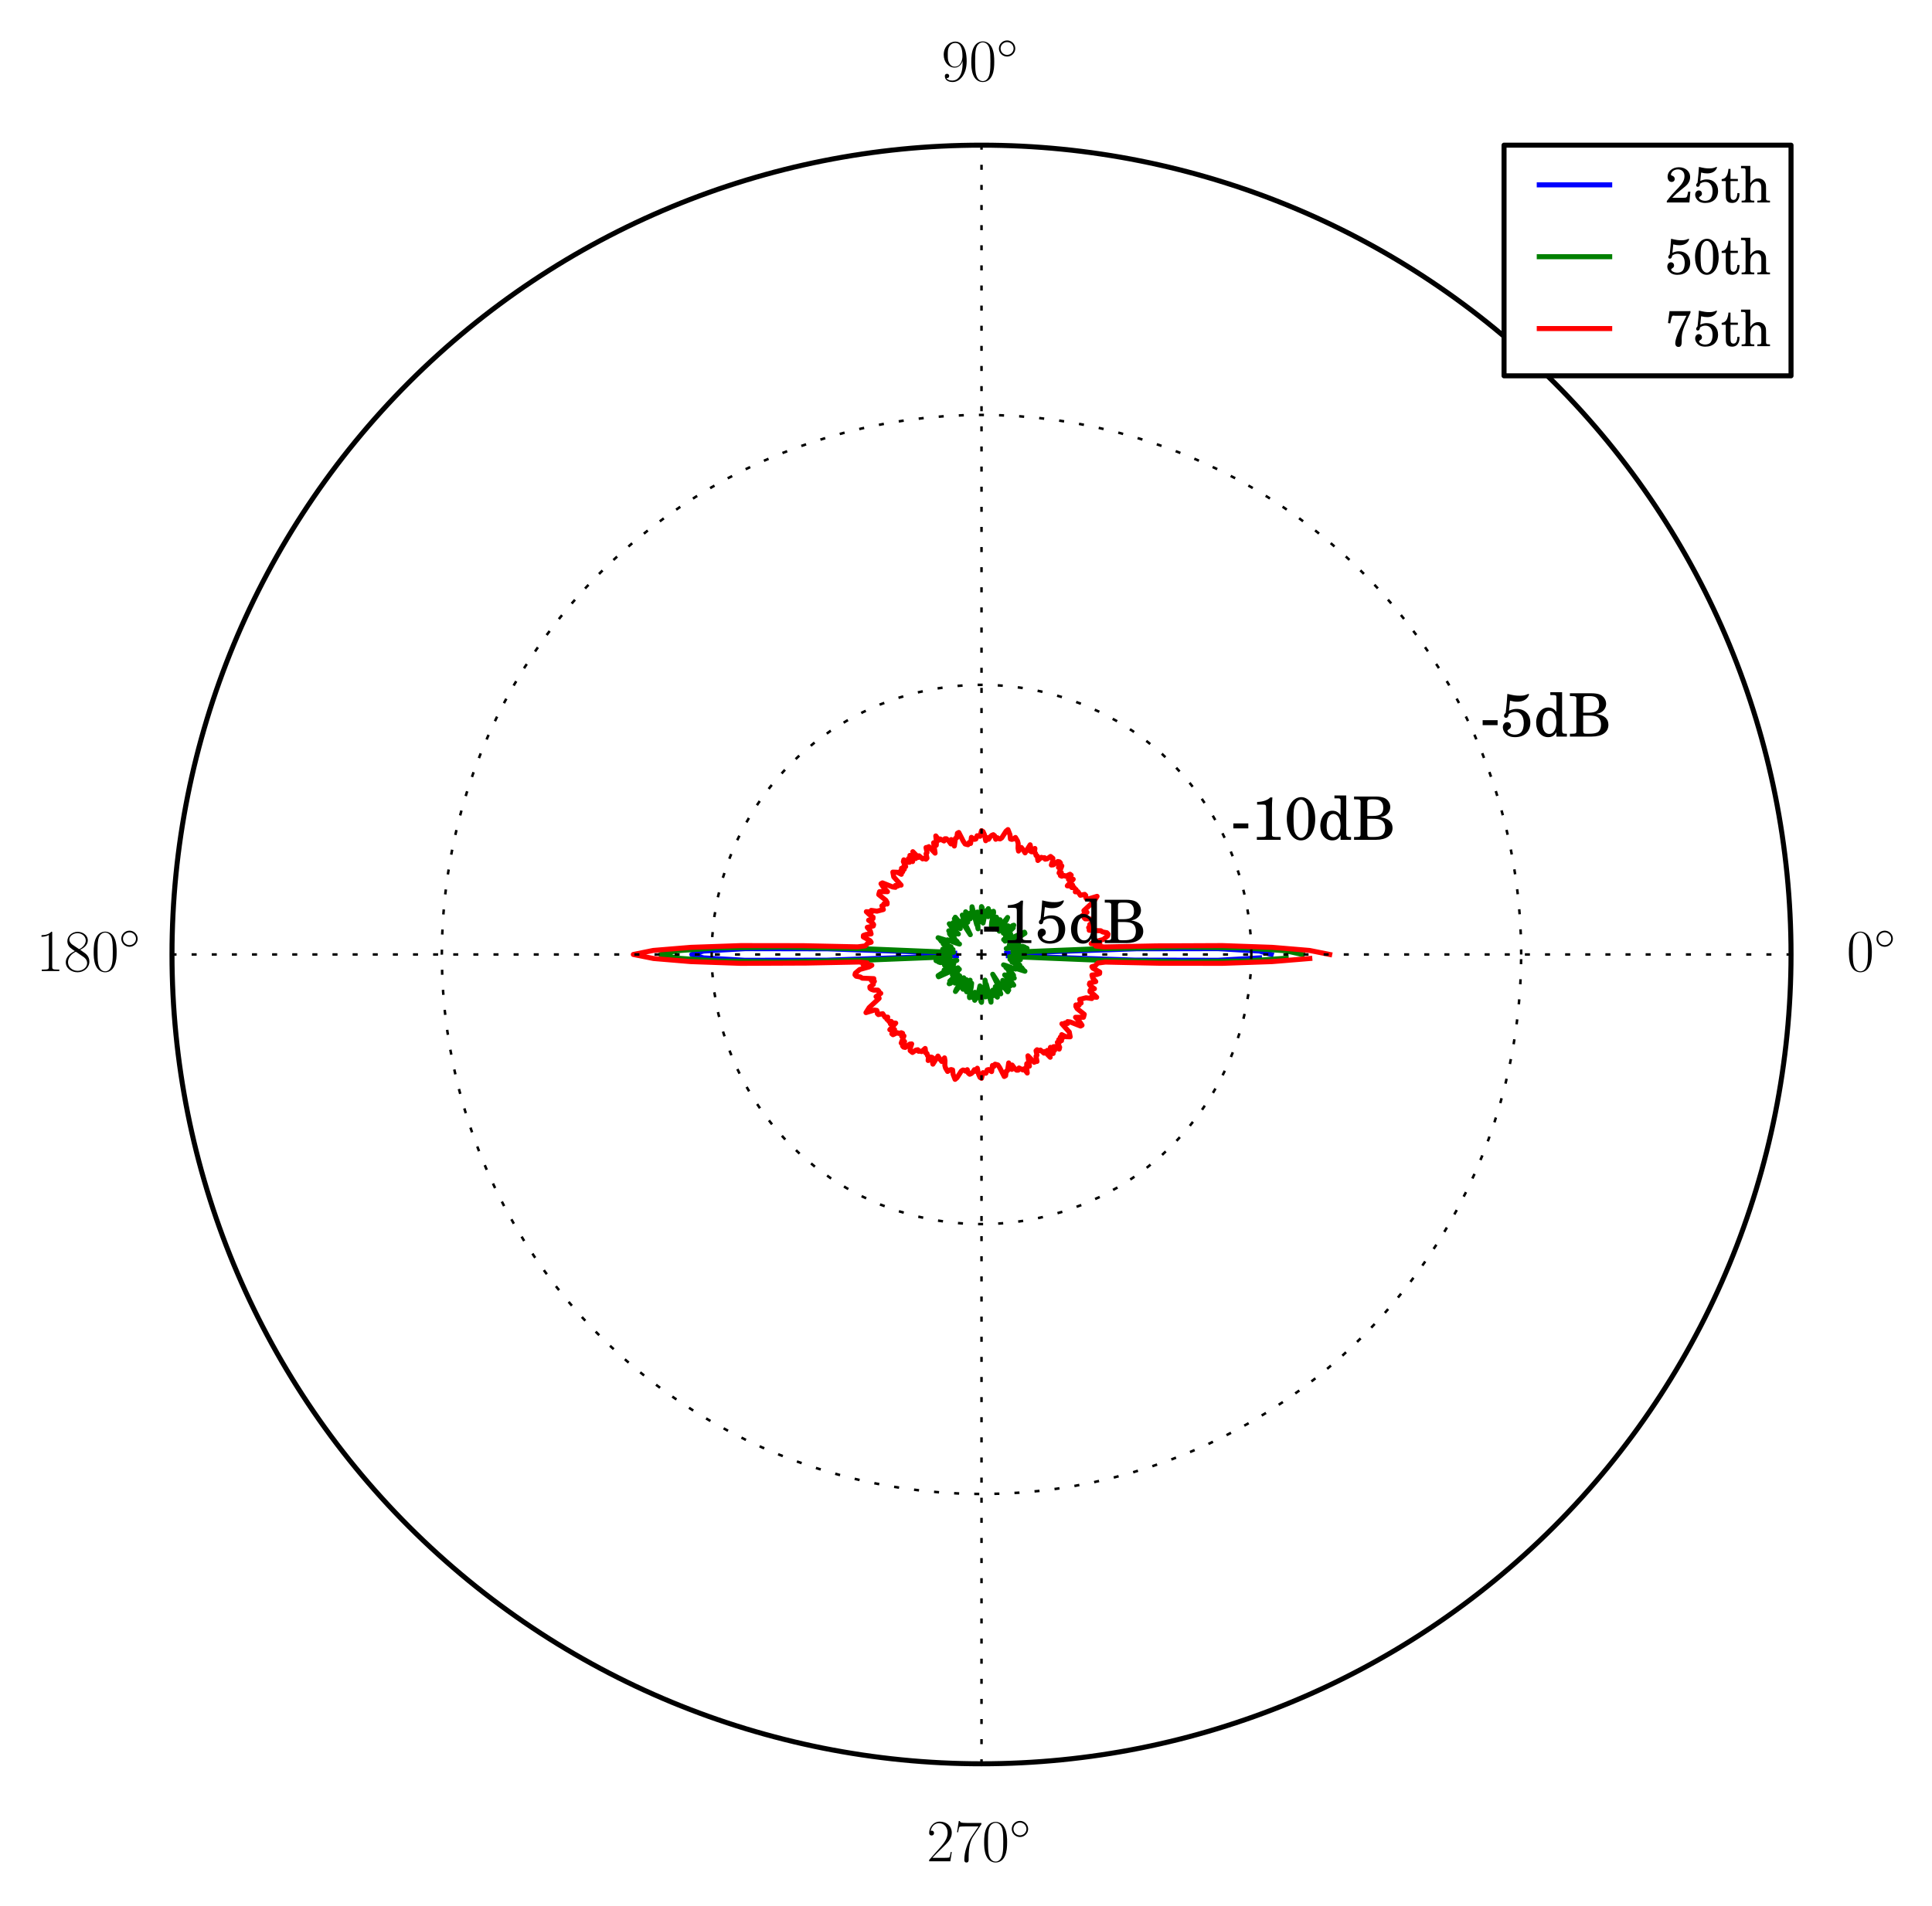 <?xml version="1.0" encoding="utf-8" standalone="no"?>
<!DOCTYPE svg PUBLIC "-//W3C//DTD SVG 1.1//EN"
  "http://www.w3.org/Graphics/SVG/1.1/DTD/svg11.dtd">
<!-- Created with matplotlib (http://matplotlib.org/) -->
<svg height="379pt" version="1.1" viewBox="0 0 384 379" width="384pt" xmlns="http://www.w3.org/2000/svg" xmlns:xlink="http://www.w3.org/1999/xlink">
 <defs>
  <style type="text/css">
*{stroke-linecap:butt;stroke-linejoin:round;stroke-miterlimit:100000;}
  </style>
 </defs>
 <g id="figure_1">
  <g id="patch_1">
   <path d="M 0 379.516 
L 384.315 379.516 
L 384.315 0 
L 0 0 
z
" style="fill:#ffffff;"/>
  </g>
  <g id="axes_1">
   <g id="patch_2">
    <path d="M 195.084 350.656 
C 237.754 350.656 278.683 333.702 308.855 303.53 
C 339.028 273.357 355.981 232.429 355.981 189.758 
C 355.981 147.088 339.028 106.159 308.855 75.987 
C 278.683 45.814 237.754 28.861 195.084 28.861 
C 152.413 28.861 111.485 45.814 81.312 75.987 
C 51.139 106.159 34.186 147.088 34.186 189.758 
C 34.186 232.429 51.139 273.357 81.312 303.53 
C 111.485 333.702 152.413 350.656 195.084 350.656 
z
" style="fill:#ffffff;"/>
   </g>
   <g id="line2d_1">
    <path clip-path="url(#p6bf3b21428)" d="M 252.667 189.758 
L 250.337 189.08 
L 242.143 188.603 
L 225.836 188.626 
L 200.08 189.513 
M 189.737 189.496 
L 164.58 188.635 
L 148.071 188.604 
L 139.824 189.08 
L 137.5 189.758 
L 139.83 190.436 
L 148.025 190.913 
L 164.332 190.891 
L 190.088 190.004 
M 200.431 190.021 
L 225.588 190.882 
L 242.097 190.912 
L 250.344 190.436 
L 250.344 190.436 
" style="fill:none;stroke:#0000ff;stroke-linecap:square;"/>
   </g>
   <g id="line2d_2">
    <path clip-path="url(#p6bf3b21428)" d="M 258.854 189.758 
L 255.511 189.017 
L 247.589 188.469 
L 235.264 188.278 
L 217.801 188.642 
L 201.315 189.299 
L 203.16 188.963 
L 202.774 188.905 
L 202.462 188.848 
L 204.128 188.53 
L 203.664 188.378 
L 203.633 188.275 
L 203.221 188.14 
L 200.002 188.59 
L 202.188 187.792 
L 202.432 187.627 
L 202.19 187.603 
L 200.598 187.937 
L 201.72 187.384 
L 200.678 187.6 
L 202.518 186.679 
L 202.456 186.598 
L 202.504 186.469 
L 202.36 186.425 
L 203.713 185.547 
L 203.617 185.331 
L 200.982 186.512 
L 199.764 187.107 
L 200.797 186.334 
L 200.592 186.364 
L 199.491 186.813 
L 200.867 185.685 
L 199.864 186.121 
L 200.541 185.28 
L 201.383 184.457 
L 200.941 184.706 
L 201.501 183.942 
L 201.269 184.013 
L 199.425 185.522 
L 199.507 185.335 
L 200.448 184.261 
L 200.268 184.313 
L 200.369 184.069 
L 199.732 184.629 
L 199.94 184.266 
L 199.821 184.266 
L 199.806 184.146 
L 199.307 184.347 
L 198.612 185.121 
L 200.068 182.863 
L 200.266 182.4 
L 199.196 183.764 
L 199.439 183.239 
L 198.089 184.744 
L 198.078 184.473 
L 198.773 182.857 
L 198.052 184.037 
L 198.063 183.84 
L 198.375 182.8 
L 198.026 183.335 
L 197.349 184.647 
L 198.098 182.482 
L 198.048 182.345 
L 197.43 183.445 
L 197.624 182.658 
L 197.05 184.044 
L 197.083 183.707 
L 197.12 183.332 
L 197.488 181.467 
L 197.46 181.173 
L 197.133 181.984 
L 197.208 181.278 
L 197.004 181.671 
L 196.789 181.184 
L 196.389 182.233 
L 196.435 180.65 
L 196.249 181.177 
L 196.17 180.953 
L 195.939 182.048 
L 195.885 181.628 
L 195.777 181.704 
L 195.391 183.504 
L 195.321 183.329 
L 195.198 180.425 
L 195.084 180.239 
L 194.916 182.938 
L 194.814 182.448 
L 194.577 181.511 
L 194.607 183.301 
L 194.493 182.894 
L 194.253 181.323 
L 194.391 184.657 
L 194.135 183.361 
L 194.127 183.811 
L 193.197 180.275 
L 193.197 180.844 
L 193.399 182.255 
L 193.29 182.204 
L 193.226 182.34 
L 192.811 181.547 
L 192.819 182.294 
L 192.84 182.674 
L 192.652 182.396 
L 192.11 181.448 
L 191.93 181.275 
L 192.079 182.504 
L 192.34 183.358 
L 191.495 182.171 
L 191.261 181.926 
L 191.783 183.583 
L 192.855 185.824 
L 191.313 183.468 
L 191.208 183.468 
L 191.379 183.907 
L 190.795 183.166 
L 191.158 183.883 
L 189.871 182.356 
L 190.383 183.255 
L 189.686 182.663 
L 190.151 183.437 
L 189.917 183.302 
L 190.861 184.612 
L 189.943 183.799 
L 190.258 184.301 
L 189.385 183.471 
L 189.326 183.56 
L 190.115 184.666 
L 189.318 184.132 
L 188.678 183.66 
L 189.27 184.489 
L 190.484 185.691 
L 189.964 185.342 
L 190.056 185.528 
L 189.279 185.113 
L 189.875 185.795 
L 188.577 185.055 
L 189.311 185.797 
L 189.375 185.944 
L 188.718 185.617 
L 189.136 186.193 
L 189.771 186.662 
L 189.513 186.602 
L 190.235 187.166 
L 189.46 186.927 
L 190.706 187.687 
L 190.335 187.583 
L 188.314 186.856 
L 188.327 186.96 
L 187.897 186.884 
L 186.452 186.429 
L 187.127 186.801 
L 186.838 186.808 
L 187.199 187.046 
L 187.064 187.109 
L 188.305 187.702 
L 187.47 187.651 
L 187.653 187.8 
L 189.038 188.244 
L 188.626 188.224 
L 188.923 188.375 
L 188.351 188.333 
L 188.588 188.466 
L 189.42 188.775 
L 187.367 188.71 
L 188.211 188.911 
L 187.305 188.992 
L 187.984 189.147 
L 189.506 189.347 
L 172.459 188.647 
L 155.197 188.289 
L 142.382 188.464 
L 134.516 189.015 
L 131.314 189.758 
L 134.656 190.5 
L 142.578 191.047 
L 154.903 191.238 
L 172.367 190.874 
L 188.852 190.218 
L 187.008 190.554 
L 187.393 190.611 
L 187.705 190.668 
L 186.039 190.987 
L 186.503 191.139 
L 186.535 191.242 
L 186.946 191.377 
L 190.166 190.926 
L 187.98 191.724 
L 187.735 191.889 
L 187.978 191.914 
L 189.57 191.58 
L 188.448 192.133 
L 189.49 191.916 
L 187.649 192.838 
L 187.711 192.919 
L 187.664 193.047 
L 187.807 193.091 
L 186.455 193.97 
L 186.55 194.186 
L 189.185 193.005 
L 190.404 192.41 
L 189.371 193.182 
L 189.576 193.152 
L 190.676 192.703 
L 189.3 193.832 
L 190.303 193.395 
L 189.627 194.237 
L 188.784 195.059 
L 189.227 194.811 
L 188.666 195.575 
L 188.899 195.504 
L 190.742 193.994 
L 190.66 194.182 
L 189.72 195.256 
L 189.899 195.204 
L 189.799 195.447 
L 190.435 194.887 
L 190.228 195.25 
L 190.346 195.25 
L 190.361 195.371 
L 190.861 195.169 
L 191.556 194.395 
L 190.1 196.654 
L 189.901 197.117 
L 190.971 195.752 
L 190.728 196.277 
L 192.078 194.772 
L 192.089 195.044 
L 191.395 196.66 
L 192.115 195.48 
L 192.105 195.676 
L 191.793 196.716 
L 192.142 196.182 
L 192.818 194.869 
L 192.07 197.034 
L 192.119 197.171 
L 192.737 196.072 
L 192.543 196.859 
L 193.118 195.473 
L 193.085 195.809 
L 193.048 196.185 
L 192.679 198.049 
L 192.708 198.344 
L 193.035 197.533 
L 192.96 198.239 
L 193.163 197.845 
L 193.378 198.333 
L 193.778 197.283 
L 193.733 198.866 
L 193.918 198.339 
L 193.998 198.563 
L 194.229 197.469 
L 194.283 197.889 
L 194.39 197.812 
L 194.777 196.012 
L 194.847 196.187 
L 194.969 199.092 
L 195.084 199.278 
L 195.251 196.578 
L 195.353 197.069 
L 195.59 198.005 
L 195.56 196.215 
L 195.675 196.623 
L 195.915 198.193 
L 195.777 194.859 
L 196.033 196.156 
L 196.041 195.705 
L 196.97 199.241 
L 196.971 198.672 
L 196.769 197.262 
L 196.878 197.312 
L 196.942 197.177 
L 197.356 197.97 
L 197.348 197.223 
L 197.328 196.842 
L 197.516 197.121 
L 198.057 198.069 
L 198.237 198.241 
L 198.088 197.012 
L 197.827 196.158 
L 198.672 197.345 
L 198.906 197.59 
L 198.385 195.934 
L 197.312 193.692 
L 198.854 196.049 
L 198.96 196.048 
L 198.789 195.609 
L 199.372 196.35 
L 199.009 195.633 
L 200.297 197.16 
L 199.784 196.261 
L 200.482 196.853 
L 200.017 196.079 
L 200.251 196.214 
L 199.307 194.904 
L 200.224 195.717 
L 199.91 195.216 
L 200.782 196.046 
L 200.842 195.956 
L 200.052 194.85 
L 200.85 195.384 
L 201.489 195.857 
L 200.897 195.027 
L 199.684 193.826 
L 200.204 194.175 
L 200.111 193.989 
L 200.888 194.404 
L 200.292 193.721 
L 201.59 194.461 
L 200.857 193.719 
L 200.792 193.572 
L 201.449 193.9 
L 201.032 193.323 
L 200.397 192.855 
L 200.655 192.914 
L 199.933 192.35 
L 200.708 192.589 
L 199.462 191.829 
L 199.832 191.933 
L 201.853 192.66 
L 201.84 192.557 
L 202.271 192.632 
L 203.715 193.088 
L 203.04 192.716 
L 203.329 192.708 
L 202.968 192.471 
L 203.104 192.408 
L 201.862 191.814 
L 202.697 191.865 
L 202.514 191.717 
L 201.129 191.272 
L 201.542 191.292 
L 201.244 191.142 
L 201.817 191.184 
L 201.579 191.05 
L 200.748 190.741 
L 202.8 190.806 
L 201.957 190.606 
L 202.863 190.524 
L 202.183 190.37 
L 200.662 190.17 
L 217.709 190.87 
L 234.97 191.227 
L 247.785 191.052 
L 255.652 190.502 
L 255.652 190.502 
" style="fill:none;stroke:#008000;stroke-linecap:square;"/>
   </g>
   <g id="line2d_3">
    <path clip-path="url(#p6bf3b21428)" d="M 264.29 189.758 
L 260.282 188.958 
L 252.873 188.34 
L 242.957 187.995 
L 229.812 188.052 
L 219.447 188.261 
L 217.776 188.084 
L 218.622 187.731 
L 216.881 187.611 
L 217.473 187.275 
L 219.295 186.772 
L 220.158 186.039 
L 220.238 185.711 
L 219.987 185.437 
L 219.145 185.278 
L 218.784 185.044 
L 216.49 184.951 
L 216.974 184.56 
L 216.376 184.425 
L 216.657 184.072 
L 216.596 183.805 
L 217.28 183.322 
L 217.247 183.035 
L 216.973 182.824 
L 216.537 182.671 
L 215.684 182.671 
L 215.485 182.459 
L 215.418 182.2 
L 215.108 182.034 
L 216.05 181.374 
L 215.532 181.288 
L 215.433 181.035 
L 217.424 179.192 
L 218.049 178.198 
L 216.382 178.708 
L 215.893 178.636 
L 215.794 178.36 
L 215.798 178.024 
L 215.587 177.809 
L 214.723 177.987 
L 214.263 177.281 
L 213.726 177.302 
L 213.886 176.858 
L 213.632 176.695 
L 213.493 176.452 
L 213.025 176.452 
L 213.204 175.972 
L 212.547 176.13 
L 212.134 176.112 
L 213.308 174.802 
L 212.371 174.846 
L 212.911 173.995 
L 212.679 173.811 
L 211.819 174.212 
L 211.566 174.066 
L 211.028 174.2 
L 210.764 174.078 
L 210.954 173.494 
L 210.497 173.569 
L 211.046 172.147 
L 210.382 172.457 
L 210.774 171.569 
L 210.577 171.345 
L 210.252 171.276 
L 209.342 171.943 
L 208.962 171.975 
L 209.241 171.151 
L 209.264 170.639 
L 208.806 170.274 
L 208.125 170.75 
L 207.74 170.816 
L 207.605 170.512 
L 207.253 170.541 
L 206.983 170.447 
L 206.284 171.072 
L 206.173 170.183 
L 205.92 170.07 
L 205.824 169.665 
L 205.602 169.485 
L 205.693 168.681 
L 205.043 169.354 
L 204.796 169.224 
L 204.851 168.434 
L 204.749 167.954 
L 203.742 169.56 
L 203.389 168.991 
L 202.991 168.485 
L 202.44 169.199 
L 202.347 168.645 
L 202.373 167.694 
L 202.234 167.189 
L 201.829 166.498 
L 201.442 166.782 
L 201.114 166.879 
L 200.834 166.803 
L 200.739 165.946 
L 200.34 164.93 
L 199.961 165.238 
L 199.107 166.57 
L 198.78 166.786 
L 198.498 166.739 
L 198.236 166.548 
L 197.909 166.854 
L 197.7 166.167 
L 197.429 165.948 
L 197.123 166.075 
L 196.81 166.36 
L 196.491 166.857 
L 196.225 166.53 
L 195.917 167.144 
L 195.668 165.957 
L 195.384 165.328 
L 195.084 165.149 
L 194.795 166.264 
L 194.214 166.15 
L 193.956 166.807 
L 193.678 166.875 
L 193.078 166.472 
L 192.91 167.692 
L 192.616 167.503 
L 192.393 167.945 
L 191.826 167.794 
L 191.462 167.249 
L 190.568 165.502 
L 190.291 165.662 
L 190.17 166.55 
L 189.901 166.679 
L 189.683 168.198 
L 189.063 166.915 
L 189.001 167.778 
L 188.518 167.118 
L 188.106 166.755 
L 187.798 166.76 
L 187.63 167.196 
L 186.868 166.796 
L 186.636 167.031 
L 185.992 166.189 
L 186.124 167.354 
L 186.09 168.045 
L 185.563 167.549 
L 185.856 169.612 
L 184.621 168.321 
L 184.363 168.46 
L 184.054 168.5 
L 184.254 169.496 
L 184.062 169.734 
L 184.242 170.62 
L 184.044 170.816 
L 183.622 170.636 
L 183.374 170.754 
L 182.661 170.141 
L 182.529 170.461 
L 181.429 169.323 
L 182.001 170.69 
L 180.847 170.062 
L 181.387 171.29 
L 180.567 170.678 
L 180.777 171.426 
L 180.417 171.433 
L 179.642 170.943 
L 179.551 171.298 
L 180.01 172.284 
L 179.619 172.269 
L 179.732 172.821 
L 179.175 172.632 
L 179.426 173.313 
L 178.942 173.215 
L 179.146 173.82 
L 178.335 173.415 
L 177.459 173.385 
L 177.637 174.331 
L 179.102 175.973 
L 178.676 175.952 
L 178.486 176.137 
L 177.949 176.044 
L 177.979 176.409 
L 177.448 176.34 
L 175.394 175.526 
L 175.105 175.688 
L 175.545 176.353 
L 176.396 177.272 
L 174.818 177.271 
L 174.659 177.855 
L 176.084 178.995 
L 176.329 179.436 
L 176.32 179.729 
L 175.676 179.689 
L 175.646 179.974 
L 175.285 180.095 
L 175.575 180.822 
L 174.31 181.153 
L 173.166 180.993 
L 173.243 181.333 
L 172.192 181.249 
L 172.721 181.757 
L 173.531 182.343 
L 173.508 182.63 
L 172.643 182.951 
L 173.398 183.469 
L 173.645 183.825 
L 173.574 184.089 
L 172.375 184.365 
L 172.974 185.078 
L 173.138 185.672 
L 172.158 185.78 
L 171.609 185.981 
L 171.591 186.273 
L 172.951 187.028 
L 173.145 187.325 
L 172.465 187.53 
L 171.975 188.054 
L 170.473 188.246 
L 159.56 188.013 
L 147.237 187.996 
L 137.329 188.34 
L 129.833 188.957 
L 125.878 189.758 
L 129.885 190.558 
L 137.294 191.177 
L 147.21 191.521 
L 160.356 191.464 
L 170.721 191.255 
L 172.392 191.432 
L 171.545 191.785 
L 173.286 191.905 
L 172.695 192.241 
L 170.873 192.744 
L 170.01 193.478 
L 169.93 193.805 
L 170.18 194.079 
L 171.023 194.238 
L 171.383 194.473 
L 173.677 194.565 
L 173.193 194.957 
L 173.792 195.092 
L 173.511 195.444 
L 173.571 195.712 
L 172.888 196.195 
L 172.921 196.481 
L 173.194 196.693 
L 173.63 196.845 
L 174.484 196.845 
L 174.683 197.058 
L 174.749 197.317 
L 175.059 197.482 
L 174.118 198.143 
L 174.635 198.228 
L 174.735 198.481 
L 172.744 200.324 
L 172.118 201.318 
L 173.785 200.809 
L 174.275 200.881 
L 174.374 201.157 
L 174.369 201.493 
L 174.581 201.708 
L 175.445 201.53 
L 175.905 202.235 
L 176.441 202.215 
L 176.281 202.658 
L 176.535 202.822 
L 176.675 203.064 
L 177.143 203.064 
L 176.964 203.545 
L 177.62 203.387 
L 178.033 203.405 
L 176.859 204.715 
L 177.797 204.67 
L 177.256 205.522 
L 177.488 205.706 
L 178.348 205.305 
L 178.602 205.451 
L 179.139 205.316 
L 179.403 205.439 
L 179.214 206.023 
L 179.67 205.947 
L 179.122 207.37 
L 179.785 207.06 
L 179.393 207.948 
L 179.591 208.171 
L 179.916 208.24 
L 180.826 207.573 
L 181.205 207.542 
L 180.926 208.366 
L 180.904 208.877 
L 181.361 209.242 
L 182.043 208.767 
L 182.427 208.7 
L 182.563 209.004 
L 182.914 208.976 
L 183.185 209.069 
L 183.884 208.444 
L 183.995 209.333 
L 184.248 209.446 
L 184.344 209.852 
L 184.565 210.032 
L 184.474 210.835 
L 185.125 210.163 
L 185.372 210.292 
L 185.317 211.082 
L 185.418 211.563 
L 186.426 209.956 
L 186.779 210.526 
L 187.176 211.032 
L 187.728 210.317 
L 187.82 210.871 
L 187.795 211.822 
L 187.934 212.327 
L 188.339 213.018 
L 188.725 212.734 
L 189.053 212.638 
L 189.334 212.713 
L 189.429 213.57 
L 189.828 214.586 
L 190.206 214.278 
L 191.06 212.946 
L 191.387 212.731 
L 191.669 212.778 
L 191.931 212.969 
L 192.259 212.662 
L 192.467 213.35 
L 192.739 213.568 
L 193.044 213.441 
L 193.358 213.156 
L 193.677 212.66 
L 193.943 212.987 
L 194.251 212.372 
L 194.499 213.56 
L 194.784 214.189 
L 195.084 214.368 
L 195.372 213.253 
L 195.953 213.367 
L 196.211 212.71 
L 196.49 212.641 
L 197.089 213.045 
L 197.257 211.824 
L 197.552 212.013 
L 197.774 211.572 
L 198.342 211.722 
L 198.705 212.267 
L 199.6 214.014 
L 199.877 213.855 
L 199.997 212.967 
L 200.266 212.837 
L 200.484 211.319 
L 201.105 212.602 
L 201.166 211.738 
L 201.649 212.399 
L 202.062 212.762 
L 202.37 212.757 
L 202.537 212.32 
L 203.3 212.72 
L 203.532 212.486 
L 204.175 213.328 
L 204.043 212.163 
L 204.078 211.472 
L 204.604 211.967 
L 204.312 209.905 
L 205.546 211.195 
L 205.804 211.056 
L 206.113 211.017 
L 205.914 210.02 
L 206.105 209.783 
L 205.925 208.896 
L 206.124 208.701 
L 206.545 208.881 
L 206.794 208.762 
L 207.506 209.376 
L 207.638 209.056 
L 208.738 210.194 
L 208.166 208.827 
L 209.32 209.454 
L 208.78 208.226 
L 209.601 208.838 
L 209.391 208.091 
L 209.751 208.084 
L 210.525 208.574 
L 210.616 208.218 
L 210.157 207.233 
L 210.548 207.247 
L 210.435 206.696 
L 210.993 206.884 
L 210.741 206.204 
L 211.225 206.301 
L 211.022 205.696 
L 211.833 206.101 
L 212.709 206.131 
L 212.53 205.185 
L 211.065 203.544 
L 211.492 203.564 
L 211.682 203.38 
L 212.219 203.472 
L 212.189 203.107 
L 212.72 203.177 
L 214.774 203.99 
L 215.062 203.829 
L 214.622 203.163 
L 213.771 202.245 
L 215.349 202.246 
L 215.508 201.662 
L 214.083 200.521 
L 213.839 200.081 
L 213.848 199.788 
L 214.491 199.828 
L 214.522 199.542 
L 214.882 199.421 
L 214.593 198.694 
L 215.858 198.363 
L 217.002 198.523 
L 216.925 198.183 
L 217.976 198.267 
L 217.447 197.76 
L 216.637 197.173 
L 216.66 196.886 
L 217.524 196.566 
L 216.769 196.047 
L 216.523 195.691 
L 216.593 195.427 
L 217.793 195.151 
L 217.193 194.439 
L 217.03 193.844 
L 218.01 193.736 
L 218.559 193.535 
L 218.577 193.243 
L 217.216 192.488 
L 217.022 192.191 
L 217.703 191.986 
L 218.192 191.463 
L 219.695 191.27 
L 230.608 191.503 
L 242.931 191.521 
L 252.839 191.176 
L 260.334 190.559 
L 260.334 190.559 
" style="fill:none;stroke:#ff0000;stroke-linecap:square;"/>
   </g>
   <g id="patch_3">
    <path d="M 195.084 350.656 
C 237.754 350.656 278.683 333.702 308.855 303.53 
C 339.028 273.357 355.981 232.429 355.981 189.758 
C 355.981 147.088 339.028 106.159 308.855 75.987 
C 278.683 45.814 237.754 28.861 195.084 28.861 
C 152.413 28.861 111.485 45.814 81.312 75.987 
C 51.139 106.159 34.186 147.088 34.186 189.758 
C 34.186 232.429 51.139 273.357 81.312 303.53 
C 111.485 333.702 152.413 350.656 195.084 350.656 
z
" style="fill:none;stroke:#000000;stroke-linecap:square;stroke-linejoin:miter;"/>
   </g>
   <g id="matplotlib.axis_1">
    <g id="xtick_1">
     <g id="line2d_4">
      <path clip-path="url(#p6bf3b21428)" d="M 195.084 189.758 
L 355.981 189.758 
" style="fill:none;stroke:#000000;stroke-dasharray:1,3;stroke-dashoffset:0.0;stroke-width:0.5;"/>
     </g>
     <g id="text_1">
      <!-- $0^\circ$ -->
      <defs>
       <path d="M 44.406 25 
C 44.406 35.578 35.5 44.188 25 44.188 
C 14.203 44.188 5.5 35.375 5.5 25 
C 5.5 14.531 14.203 5.812 25 5.812 
C 35.5 5.812 44.406 14.422 44.406 25 
M 25 9.812 
C 16.297 9.812 9.5 16.719 9.5 25 
C 9.5 33.281 16.406 40.188 25 40.188 
C 33.297 40.188 40.406 33.469 40.406 25 
C 40.406 16.531 33.297 9.812 25 9.812 
" id="CMSY10-14"/>
       <path d="M 42 31.641 
C 42 37.75 41.906 48.125 37.703 56.109 
C 34 63.109 28.094 65.594 22.906 65.594 
C 18.094 65.594 12 63.406 8.203 56.203 
C 4.203 48.719 3.797 39.438 3.797 31.641 
C 3.797 25.953 3.906 17.281 7 9.672 
C 11.297 -0.609 19 -2 22.906 -2 
C 27.5 -2 34.5 -0.109 38.594 9.375 
C 41.594 16.281 42 24.359 42 31.641 
M 22.906 -0.406 
C 16.5 -0.406 12.703 5.078 11.297 12.688 
C 10.203 18.562 10.203 27.156 10.203 32.75 
C 10.203 40.438 10.203 46.828 11.5 52.922 
C 13.406 61.391 19 64 22.906 64 
C 27 64 32.297 61.297 34.203 53.125 
C 35.5 47.438 35.594 40.734 35.594 32.75 
C 35.594 26.25 35.594 18.266 34.406 12.375 
C 32.297 1.484 26.406 -0.406 22.906 -0.406 
" id="CMR17-48"/>
      </defs>
      <g transform="translate(367.027 193.058)scale(0.12 -0.12)">
       <use transform="scale(0.996)" xlink:href="#CMR17-48"/>
       <use transform="translate(45.69 36.154)scale(0.697)" xlink:href="#CMSY10-14"/>
      </g>
     </g>
    </g>
    <g id="xtick_2">
     <g id="line2d_5">
      <path clip-path="url(#p6bf3b21428)" d="M 195.084 189.758 
L 195.084 28.861 
" style="fill:none;stroke:#000000;stroke-dasharray:1,3;stroke-dashoffset:0.0;stroke-width:0.5;"/>
     </g>
     <g id="text_2">
      <!-- $90^\circ$ -->
      <defs>
       <path d="M 35.203 29.125 
C 35.203 7.25 26.094 0.484 18.594 0.484 
C 16.297 0.484 10.703 0.484 8.406 4.594 
C 11 4.188 12.906 5.578 12.906 8.094 
C 12.906 10.812 10.703 11.703 9.297 11.703 
C 8.406 11.703 5.703 11.297 5.703 7.906 
C 5.703 1.109 11.594 -2 18.797 -2 
C 30.297 -2 42 10.531 42 32.391 
C 42 59.641 30.797 65.297 23.203 65.297 
C 13.297 65.297 3.797 56.688 3.797 43.406 
C 3.797 31.109 11.906 22 22.094 22 
C 30.5 22 34.203 29.734 35.203 33 
z
M 22.297 23.594 
C 19.594 23.594 15.797 24.094 12.703 30.031 
C 10.594 33.891 10.594 38.453 10.594 43.297 
C 10.594 49.156 10.594 53.203 13.406 57.562 
C 14.797 59.641 17.406 63 23.203 63 
C 35 63 35 45.078 35 41.125 
C 35 34.094 31.797 23.594 22.297 23.594 
" id="CMR17-57"/>
      </defs>
      <g transform="translate(187.114 16.071)scale(0.12 -0.12)">
       <use transform="scale(0.996)" xlink:href="#CMR17-57"/>
       <use transform="translate(45.69 0.0)scale(0.996)" xlink:href="#CMR17-48"/>
       <use transform="translate(91.381 36.154)scale(0.697)" xlink:href="#CMSY10-14"/>
      </g>
     </g>
    </g>
    <g id="xtick_3">
     <g id="line2d_6">
      <path clip-path="url(#p6bf3b21428)" d="M 195.084 189.758 
L 34.186 189.758 
" style="fill:none;stroke:#000000;stroke-dasharray:1,3;stroke-dashoffset:0.0;stroke-width:0.5;"/>
     </g>
     <g id="text_3">
      <!-- $180^\circ$ -->
      <defs>
       <path d="M 27.203 35.375 
C 33.5 38.547 39.906 43.328 39.906 50.984 
C 39.906 60.016 31.094 65.297 23 65.297 
C 13.906 65.297 5.906 58.734 5.906 49.688 
C 5.906 47.203 6.5 42.922 10.406 39.141 
C 11.406 38.156 15.594 35.172 18.297 33.281 
C 13.797 30.984 3.297 25.531 3.297 14.594 
C 3.297 4.359 13.094 -2 22.797 -2 
C 33.5 -2 42.5 5.656 42.5 15.781 
C 42.5 24.844 36.406 29.016 32.406 31.703 
z
M 14.094 44.094 
C 13.297 44.594 9.297 47.672 9.297 52.359 
C 9.297 58.422 15.594 63 22.797 63 
C 30.703 63 36.5 57.438 36.5 50.969 
C 36.5 41.703 26.094 36.422 25.594 36.422 
C 25.5 36.422 25.406 36.422 24.594 37.031 
z
M 32.5 23.734 
C 34 22.641 38.797 19.375 38.797 13.297 
C 38.797 5.953 31.406 0.391 23 0.391 
C 13.906 0.391 7 6.844 7 14.688 
C 7 22.547 13.094 29.094 20 32.188 
z
" id="CMR17-56"/>
       <path d="M 26.594 63.406 
C 26.594 65.5 26.5 65.5 25.094 65.5 
C 21.203 61.188 15.297 59.797 9.703 59.797 
C 9.406 59.797 8.906 59.797 8.797 59.5 
C 8.703 59.297 8.703 59.094 8.703 57 
C 11.797 57 17 57.594 21 59.984 
L 21 7.203 
C 21 3.688 20.797 2.5 12.203 2.5 
L 9.203 2.5 
L 9.203 0 
C 14 0 19 0 23.797 0 
C 28.594 0 33.594 0 38.406 0 
L 38.406 2.5 
L 35.406 2.5 
C 26.797 2.5 26.594 3.594 26.594 7.156 
z
" id="CMR17-49"/>
      </defs>
      <g transform="translate(7.2 193.058)scale(0.12 -0.12)">
       <use transform="scale(0.996)" xlink:href="#CMR17-49"/>
       <use transform="translate(45.69 0.0)scale(0.996)" xlink:href="#CMR17-56"/>
       <use transform="translate(91.381 0.0)scale(0.996)" xlink:href="#CMR17-48"/>
       <use transform="translate(137.071 36.154)scale(0.697)" xlink:href="#CMSY10-14"/>
      </g>
     </g>
    </g>
    <g id="xtick_4">
     <g id="line2d_7">
      <path clip-path="url(#p6bf3b21428)" d="M 195.084 189.758 
L 195.084 350.656 
" style="fill:none;stroke:#000000;stroke-dasharray:1,3;stroke-dashoffset:0.0;stroke-width:0.5;"/>
     </g>
     <g id="text_4">
      <!-- $270^\circ$ -->
      <defs>
       <path d="M 45.094 61.578 
L 45.094 63.766 
L 21.594 63.766 
C 9.906 63.766 9.703 65.078 9.297 67 
L 7.5 67 
L 4.594 48.344 
L 6.406 48.344 
C 6.703 50.234 7.406 55.312 8.594 57.203 
C 9.203 58 16.594 58 18.297 58 
L 40.297 58 
L 29.203 41.578 
C 21.797 30.531 16.703 15.609 16.703 2.578 
C 16.703 1.391 16.703 -2 20.297 -2 
C 23.906 -2 23.906 1.391 23.906 2.672 
L 23.906 7.266 
C 23.906 23.562 26.703 34.312 31.297 41.188 
z
" id="CMR17-55"/>
       <path d="M 41.703 15.453 
L 39.906 15.453 
C 38.906 8.375 38.094 7.172 37.703 6.562 
C 37.203 5.766 30 5.766 28.594 5.766 
L 9.406 5.766 
C 13 9.672 20 16.75 28.5 24.953 
C 34.594 30.734 41.703 37.531 41.703 47.422 
C 41.703 59.219 32.297 66 21.797 66 
C 10.797 66 4.094 56.312 4.094 47.344 
C 4.094 43.438 7 42.938 8.203 42.938 
C 9.203 42.938 12.203 43.547 12.203 47.031 
C 12.203 50.109 9.594 51 8.203 51 
C 7.594 51 7 50.906 6.594 50.703 
C 8.5 59.219 14.297 63.406 20.406 63.406 
C 29.094 63.406 34.797 56.516 34.797 47.422 
C 34.797 38.734 29.703 31.25 24 24.75 
L 4.094 2.281 
L 4.094 0 
L 39.297 0 
z
" id="CMR17-50"/>
      </defs>
      <g transform="translate(184.187 370.045)scale(0.12 -0.12)">
       <use transform="scale(0.996)" xlink:href="#CMR17-50"/>
       <use transform="translate(45.69 0.0)scale(0.996)" xlink:href="#CMR17-55"/>
       <use transform="translate(91.381 0.0)scale(0.996)" xlink:href="#CMR17-48"/>
       <use transform="translate(137.071 36.154)scale(0.697)" xlink:href="#CMSY10-14"/>
      </g>
     </g>
    </g>
   </g>
   <g id="matplotlib.axis_2">
    <g id="ytick_1">
     <g id="line2d_8">
      <path clip-path="url(#p6bf3b21428)" d="M 195.084 189.758 
L 195.084 189.758 
" style="fill:none;stroke:#000000;stroke-dasharray:1,3;stroke-dashoffset:0.0;stroke-width:0.5;"/>
     </g>
     <g id="text_5">
      <!-- -15dB -->
      <defs>
       <path d="M 3 72 
L 3 67.312 
L 4.797 67.312 
C 12.906 67.312 13.797 66.812 13.797 62.609 
L 13.797 59.734 
L 13.797 12.281 
L 13.797 9.375 
C 13.797 5.188 12.906 4.688 4.797 4.688 
L 3 4.688 
L 3 0 
L 39.297 0 
C 56.594 0 67 7.406 67 19.594 
C 67 29.484 60.594 35.297 47 37.688 
C 51.797 38.688 54 39.578 56.5 41.469 
C 60.703 44.547 63.203 49.422 63.203 54.5 
C 63.203 60.859 59.203 67.125 53.406 69.609 
C 49.797 71.203 44.797 72 38.906 72 
z
M 25 39.688 
L 25 62.328 
C 25 66.203 26.406 67.312 31.594 67.312 
L 35.594 67.312 
C 40.203 67.312 44 66.609 46.094 65.219 
C 49.703 63.031 51.594 58.75 51.594 53.203 
C 51.594 43.469 46.703 39.688 33.906 39.688 
z
M 25 35 
L 33.797 35 
C 40.203 35 44.5 34.391 47.5 33.094 
C 52.203 30.891 54.703 26.5 54.703 19.891 
C 54.703 13.594 52.5 8.891 48.594 6.984 
C 45.5 5.391 41.297 4.688 35 4.688 
L 30.797 4.688 
C 25.703 4.688 25 5.484 25 11 
z
" id="Century_Schoolbook_L_Roman-66"/>
       <path d="M 38 0 
L 55.406 0 
L 55.406 4.703 
L 53.594 4.703 
C 48.203 4.703 47.406 5.703 47.406 11.969 
L 47.406 73.781 
L 27.797 73.781 
L 27.797 69 
L 33.703 69 
C 37.297 69 38 68.281 38 63.922 
L 38 41 
C 34.297 46.094 30 48.391 24.203 48.391 
C 12.906 48.391 4.297 37.547 4.297 23.203 
C 4.297 9.062 12.594 -1 24.203 -1 
C 30.5 -1 34.797 1.672 38 7.594 
z
M 26.203 43 
C 30.297 43 34.203 40.031 36 35.438 
C 37.203 32.453 37.906 28.281 37.906 23.516 
C 37.906 11.969 33.297 4.391 26.094 4.391 
C 19.094 4.391 14.797 10.969 14.797 22.016 
C 14.797 27.891 15.406 32.359 16.703 35.734 
C 18.406 40.125 22.094 43 26.203 43 
" id="Century_Schoolbook_L_Roman-100"/>
       <path d="M 4.203 27.281 
L 4.203 19 
L 29.094 19 
L 29.094 27.281 
z
" id="Century_Schoolbook_L_Roman-45"/>
       <path d="M 32.203 70.5 
C 28.797 66.234 19.594 63 10.406 63 
L 10.406 58.594 
L 19.203 58.594 
C 25 58.594 25.406 58.203 25.406 52.312 
L 25.406 12.281 
L 25.406 9.375 
C 25.406 5.188 24.5 4.688 16.5 4.688 
L 10 4.688 
L 10 0 
L 49.594 0 
L 49.594 4.688 
L 44.094 4.688 
C 38.797 4.688 36.594 5.094 35.797 6.094 
C 35.094 6.781 35.094 6.781 35.094 12.312 
L 35.094 53.672 
C 35.094 58.578 35.297 63.375 35.797 70.5 
z
" id="Century_Schoolbook_L_Roman-49"/>
       <path d="M 16.406 59.703 
C 21.797 58.406 24.594 58 28.5 58 
C 37 58 43.203 61 46.5 66.484 
C 47.594 68.391 48 69.281 48 70.078 
C 48 70.688 47.703 70.984 47.203 70.984 
C 46.906 70.984 46.406 70.875 45.906 70.578 
C 41 68.484 38.297 67.984 32.594 67.984 
C 26.203 67.984 22.5 68.484 12 70.984 
C 11.594 62.625 10.703 51.984 9.297 39.656 
C 7.203 37.469 6.5 36.172 6.5 34.578 
C 6.5 32.594 7.797 31.203 9.703 31.203 
C 12.203 31.203 13.797 33.328 14.203 37.359 
C 17.703 39.891 21 41 25 41 
C 33.906 41 39.297 34.031 39.297 22.5 
C 39.297 15.734 37.594 9.953 34.594 6.828 
C 32.594 4.703 28.5 3.297 24.406 3.297 
C 18.406 3.297 12.203 6.422 12.203 9.562 
C 12.203 10.281 12.797 11.078 14 11.781 
C 17.094 13.703 18 15.031 18 17.75 
C 18 21.297 15.297 24.016 11.703 24.016 
C 7.703 24.016 4.5 20.281 4.5 15.547 
C 4.5 10.5 7.406 5.453 11.906 2.328 
C 15.297 0.109 19.406 -1 24.594 -1 
C 40.297 -1 50.203 8.281 50.203 23.109 
C 50.203 36.828 41.094 46 27.594 46 
C 23.406 46 20.203 45.297 14.703 43 
z
" id="Century_Schoolbook_L_Roman-53"/>
      </defs>
      <g transform="translate(195.084 187.487)scale(0.12 -0.12)">
       <use transform="scale(0.996)" xlink:href="#Century_Schoolbook_L_Roman-45"/>
       <use transform="translate(33.175 0.0)scale(0.996)" xlink:href="#Century_Schoolbook_L_Roman-49"/>
       <use transform="translate(88.567 0.0)scale(0.996)" xlink:href="#Century_Schoolbook_L_Roman-53"/>
       <use transform="translate(143.959 0.0)scale(0.996)" xlink:href="#Century_Schoolbook_L_Roman-100"/>
       <use transform="translate(201.144 0.0)scale(0.996)" xlink:href="#Century_Schoolbook_L_Roman-66"/>
      </g>
     </g>
    </g>
    <g id="ytick_2">
     <g id="line2d_9">
      <path clip-path="url(#p6bf3b21428)" d="M 248.716 189.758 
L 248.684 187.886 
L 248.586 186.017 
L 248.194 182.294 
L 247.544 178.607 
L 246.639 174.975 
L 245.482 171.415 
L 244.079 167.944 
L 242.438 164.579 
L 240.567 161.337 
L 238.473 158.234 
L 236.169 155.284 
L 233.664 152.502 
L 230.971 149.902 
L 228.103 147.495 
L 225.075 145.295 
L 221.9 143.311 
L 218.595 141.554 
L 215.175 140.031 
L 211.657 138.751 
L 208.059 137.719 
L 204.397 136.941 
L 200.69 136.42 
L 196.955 136.158 
L 193.212 136.158 
L 189.478 136.42 
L 185.771 136.941 
L 182.109 137.719 
L 178.51 138.751 
L 174.993 140.031 
L 171.573 141.554 
L 168.268 143.311 
L 165.093 145.295 
L 162.064 147.495 
L 159.197 149.902 
L 156.504 152.502 
L 153.999 155.284 
L 151.694 158.234 
L 149.601 161.337 
L 147.729 164.579 
L 146.088 167.944 
L 144.686 171.415 
L 143.529 174.975 
L 142.623 178.607 
L 141.973 182.294 
L 141.582 186.017 
L 141.451 189.758 
L 141.582 193.499 
L 141.973 197.222 
L 142.623 200.909 
L 143.529 204.541 
L 144.686 208.102 
L 146.088 211.573 
L 147.729 214.937 
L 149.601 218.179 
L 151.694 221.283 
L 153.999 224.233 
L 156.504 227.014 
L 159.197 229.615 
L 162.064 232.021 
L 165.093 234.222 
L 168.268 236.205 
L 171.573 237.963 
L 174.993 239.485 
L 178.51 240.766 
L 182.109 241.798 
L 185.771 242.576 
L 189.478 243.097 
L 193.212 243.358 
L 196.955 243.358 
L 200.69 243.097 
L 204.397 242.576 
L 208.059 241.798 
L 211.657 240.766 
L 215.175 239.485 
L 218.595 237.963 
L 221.9 236.205 
L 225.075 234.222 
L 228.103 232.021 
L 230.971 229.615 
L 233.664 227.014 
L 236.169 224.233 
L 238.473 221.283 
L 240.567 218.179 
L 242.438 214.937 
L 244.079 211.573 
L 245.482 208.102 
L 246.639 204.541 
L 247.544 200.909 
L 248.194 197.222 
L 248.586 193.499 
L 248.716 189.758 
L 248.716 189.758 
" style="fill:none;stroke:#000000;stroke-dasharray:1,3;stroke-dashoffset:0.0;stroke-width:0.5;"/>
     </g>
     <g id="text_6">
      <!-- -10dB -->
      <defs>
       <path d="M 28.406 71 
C 14.406 71 4.203 55.688 4.203 34.75 
C 4.203 14.125 14.094 -1 27.594 -1 
C 41.594 -1 51.406 13.625 51.406 34.438 
C 51.406 45.062 49.203 53.875 45 60.781 
C 41.094 67.094 34.703 71 28.406 71 
M 27.703 66.703 
C 31 66.703 34.203 64.5 36.594 60.5 
C 39.297 55.875 40.203 49.969 40.203 36.25 
C 40.203 22.219 39.5 15.625 37.5 11.203 
C 35.203 6.297 31.594 3.297 27.797 3.297 
C 24.5 3.297 21.297 5.5 18.906 9.5 
C 16.094 14.219 15.297 20.531 15.297 36.859 
C 15.297 48.484 16 54.375 18 58.688 
C 20.297 63.797 23.906 66.703 27.703 66.703 
" id="Century_Schoolbook_L_Roman-48"/>
      </defs>
      <g transform="translate(244.634 166.963)scale(0.12 -0.12)">
       <use transform="scale(0.996)" xlink:href="#Century_Schoolbook_L_Roman-45"/>
       <use transform="translate(33.175 0.0)scale(0.996)" xlink:href="#Century_Schoolbook_L_Roman-49"/>
       <use transform="translate(88.567 0.0)scale(0.996)" xlink:href="#Century_Schoolbook_L_Roman-48"/>
       <use transform="translate(143.959 0.0)scale(0.996)" xlink:href="#Century_Schoolbook_L_Roman-100"/>
       <use transform="translate(201.144 0.0)scale(0.996)" xlink:href="#Century_Schoolbook_L_Roman-66"/>
      </g>
     </g>
    </g>
    <g id="ytick_3">
     <g id="line2d_10">
      <path clip-path="url(#p6bf3b21428)" d="M 302.349 189.758 
L 302.283 186.015 
L 302.087 182.276 
L 301.761 178.546 
L 301.305 174.83 
L 300.719 171.132 
L 300.005 167.457 
L 299.162 163.808 
L 298.193 160.192 
L 297.099 156.612 
L 295.88 153.071 
L 294.538 149.576 
L 293.075 146.13 
L 291.493 142.736 
L 289.793 139.4 
L 287.978 136.126 
L 286.05 132.916 
L 284.01 129.776 
L 281.863 126.709 
L 279.61 123.719 
L 277.253 120.81 
L 274.797 117.984 
L 272.244 115.246 
L 269.596 112.598 
L 266.858 110.045 
L 264.032 107.588 
L 261.123 105.232 
L 258.133 102.979 
L 255.066 100.832 
L 251.926 98.792 
L 248.716 96.864 
L 245.442 95.049 
L 242.106 93.349 
L 238.712 91.767 
L 235.266 90.304 
L 231.771 88.962 
L 228.23 87.743 
L 224.65 86.649 
L 221.033 85.679 
L 217.385 84.837 
L 213.71 84.123 
L 210.012 83.537 
L 206.296 83.081 
L 202.566 82.755 
L 198.827 82.559 
L 195.084 82.493 
L 191.34 82.559 
L 187.601 82.755 
L 183.872 83.081 
L 180.155 83.537 
L 176.457 84.123 
L 172.782 84.837 
L 169.134 85.679 
L 165.518 86.649 
L 161.937 87.743 
L 158.397 88.962 
L 154.902 90.304 
L 151.455 91.767 
L 148.062 93.349 
L 144.726 95.049 
L 141.451 96.864 
L 138.242 98.792 
L 135.102 100.832 
L 132.035 102.979 
L 129.045 105.232 
L 126.135 107.588 
L 123.309 110.045 
L 120.571 112.598 
L 117.924 115.246 
L 115.37 117.984 
L 112.914 120.81 
L 110.558 123.719 
L 108.305 126.709 
L 106.157 129.776 
L 104.118 132.916 
L 102.19 136.126 
L 100.374 139.4 
L 98.675 142.736 
L 97.092 146.13 
L 95.629 149.576 
L 94.288 153.071 
L 93.069 156.612 
L 91.974 160.192 
L 91.005 163.808 
L 90.163 167.457 
L 89.448 171.132 
L 88.863 174.83 
L 88.406 178.546 
L 88.08 182.276 
L 87.884 186.015 
L 87.819 189.758 
L 87.884 193.502 
L 88.08 197.241 
L 88.406 200.97 
L 88.863 204.687 
L 89.448 208.385 
L 90.163 212.06 
L 91.005 215.708 
L 91.974 219.324 
L 93.069 222.905 
L 94.288 226.445 
L 95.629 229.94 
L 97.092 233.387 
L 98.675 236.78 
L 100.374 240.116 
L 102.19 243.391 
L 104.118 246.6 
L 106.157 249.74 
L 108.305 252.807 
L 110.558 255.797 
L 112.914 258.707 
L 115.37 261.532 
L 117.924 264.271 
L 120.571 266.918 
L 123.309 269.472 
L 126.135 271.928 
L 129.045 274.284 
L 132.035 276.537 
L 135.102 278.685 
L 138.242 280.724 
L 141.451 282.652 
L 144.726 284.468 
L 148.062 286.167 
L 151.455 287.75 
L 154.902 289.213 
L 158.397 290.554 
L 161.937 291.773 
L 165.518 292.868 
L 169.134 293.837 
L 172.782 294.679 
L 176.457 295.394 
L 180.155 295.979 
L 183.872 296.436 
L 187.601 296.762 
L 191.34 296.958 
L 195.084 297.023 
L 198.827 296.958 
L 202.566 296.762 
L 206.296 296.436 
L 210.012 295.979 
L 213.71 295.394 
L 217.385 294.679 
L 221.033 293.837 
L 224.65 292.868 
L 228.23 291.773 
L 231.771 290.554 
L 235.266 289.213 
L 238.712 287.75 
L 242.106 286.167 
L 245.442 284.468 
L 248.716 282.652 
L 251.926 280.724 
L 255.066 278.685 
L 258.133 276.537 
L 261.123 274.284 
L 264.032 271.928 
L 266.858 269.472 
L 269.596 266.918 
L 272.244 264.271 
L 274.797 261.532 
L 277.253 258.707 
L 279.61 255.797 
L 281.863 252.807 
L 284.01 249.74 
L 286.05 246.6 
L 287.978 243.391 
L 289.793 240.116 
L 291.493 236.78 
L 293.075 233.387 
L 294.538 229.94 
L 295.88 226.445 
L 297.099 222.905 
L 298.193 219.324 
L 299.162 215.708 
L 300.005 212.06 
L 300.719 208.385 
L 301.305 204.687 
L 301.761 200.97 
L 302.087 197.241 
L 302.283 193.502 
L 302.349 189.758 
L 302.349 189.758 
" style="fill:none;stroke:#000000;stroke-dasharray:1,3;stroke-dashoffset:0.0;stroke-width:0.5;"/>
     </g>
     <g id="text_7">
      <!-- -5dB -->
      <g transform="translate(294.184 146.438)scale(0.12 -0.12)">
       <use transform="scale(0.996)" xlink:href="#Century_Schoolbook_L_Roman-45"/>
       <use transform="translate(33.175 0.0)scale(0.996)" xlink:href="#Century_Schoolbook_L_Roman-53"/>
       <use transform="translate(88.567 0.0)scale(0.996)" xlink:href="#Century_Schoolbook_L_Roman-100"/>
       <use transform="translate(145.752 0.0)scale(0.996)" xlink:href="#Century_Schoolbook_L_Roman-66"/>
      </g>
     </g>
    </g>
   </g>
   <g id="legend_1">
    <g id="patch_4">
     <path d="M 298.94 74.716 
L 355.981 74.716 
L 355.981 28.861 
L 298.94 28.861 
z
" style="fill:#ffffff;stroke:#000000;stroke-linejoin:miter;"/>
    </g>
    <g id="line2d_11">
     <path d="M 305.94 36.753 
L 319.94 36.753 
" style="fill:none;stroke:#0000ff;stroke-linecap:square;"/>
    </g>
    <g id="line2d_12"/>
    <g id="text_8">
     <!-- 25th %ile -->
     <defs>
      <path d="M 50.5 21.562 
L 46.094 21.562 
L 45.094 16.469 
C 43.797 10.078 43 9.375 36.797 9.375 
L 14.406 9.375 
C 21.297 16.562 23.594 18.656 30 23.656 
C 39.094 30.656 43 34.156 45.297 37.141 
C 48.5 41.531 50.094 46.031 50.094 50.812 
C 50.094 62.109 40.594 70.297 27.594 70.297 
C 14.906 70.297 5.094 62.109 5.094 51.516 
C 5.094 45.234 8.297 40.938 13.094 40.938 
C 16.797 40.938 19.297 43.438 19.297 47.031 
C 19.297 49.531 17.906 51.828 15.703 52.734 
C 12 54.328 11.797 54.422 11.797 55.719 
C 11.797 57.219 12.797 59.516 14.203 61.219 
C 16.703 64.203 20.906 66 25.594 66 
C 33.797 66 38.797 60.906 38.797 52.531 
C 38.797 45.125 35.297 38.438 27 29.656 
L 21.094 23.469 
C 17.594 19.781 15 16.969 13.297 15.078 
C 9.703 10.875 7.906 8.578 3.5 2.797 
L 3.5 0 
L 48.594 0 
z
" id="Century_Schoolbook_L_Roman-50"/>
      <path d="M 19.406 47 
L 19.406 67 
L 15.297 67 
C 14.297 53.875 9.906 47.188 1.797 46.594 
L 1.797 42.703 
L 10 42.703 
L 10 17.266 
C 10 10.281 10.203 7.781 11.203 5.484 
C 12.797 1.297 16.797 -1 22.594 -1 
C 26.5 -1 29.906 0.203 32.203 2.391 
C 35.5 5.594 37.406 10.875 37.406 16.375 
C 37.406 16.969 37.406 17.672 37.297 18.672 
L 33.094 18.672 
C 32.797 9.688 30.203 5.094 25.297 5.094 
C 23 5.094 21 6.281 20.297 7.984 
C 19.703 9.375 19.406 11.875 19.406 15.469 
L 19.406 42.703 
L 34.094 42.703 
L 34.094 47 
z
" id="Century_Schoolbook_L_Roman-116"/>
      <path d="M 20 73 
L 1.5 73 
L 1.5 68.219 
L 6.297 68.219 
C 10 68.219 10.594 67.516 10.594 63.219 
L 10.594 12.281 
L 10.594 8.281 
C 10.594 4.297 9.5 3.594 3.094 3.594 
L 2.703 3.594 
L 2.703 0 
L 28 0 
L 28 3.594 
L 27.594 3.594 
C 21.094 3.594 20 4.297 20 8.281 
L 20 12.281 
L 20 22.562 
C 20 27.547 20.703 32.031 21.797 34.328 
C 23.906 38.828 28.406 41.922 32.703 41.922 
C 35.297 41.922 38.297 40.422 39.797 38.422 
C 41.297 36.234 42 33.234 42 28.344 
L 42 12.281 
L 42 8.281 
C 42 4.297 40.906 3.594 34.406 3.594 
L 34 3.594 
L 34 0 
L 59.297 0 
L 59.297 3.594 
L 58.906 3.594 
C 52.5 3.594 51.406 4.297 51.406 8.281 
L 51.406 12.281 
L 51.406 27.953 
C 51.406 35.125 51.094 36.922 49.297 40.328 
C 46.797 45.109 41.797 48 35.797 48 
C 29.406 48 24.5 45.016 20 38.328 
z
" id="Century_Schoolbook_L_Roman-104"/>
     </defs>
     <g transform="translate(330.94 40.253)scale(0.1 -0.1)">
      <use transform="scale(0.996)" xlink:href="#Century_Schoolbook_L_Roman-50"/>
      <use transform="translate(55.392 0.0)scale(0.996)" xlink:href="#Century_Schoolbook_L_Roman-53"/>
      <use transform="translate(110.783 0.0)scale(0.996)" xlink:href="#Century_Schoolbook_L_Roman-116"/>
      <use transform="translate(149.537 0.0)scale(0.996)" xlink:href="#Century_Schoolbook_L_Roman-104"/>
     </g>
    </g>
    <g id="line2d_13">
     <path d="M 305.94 51.038 
L 319.94 51.038 
" style="fill:none;stroke:#008000;stroke-linecap:square;"/>
    </g>
    <g id="line2d_14"/>
    <g id="text_9">
     <!-- 50th %ile -->
     <g transform="translate(330.94 54.538)scale(0.1 -0.1)">
      <use transform="scale(0.996)" xlink:href="#Century_Schoolbook_L_Roman-53"/>
      <use transform="translate(55.392 0.0)scale(0.996)" xlink:href="#Century_Schoolbook_L_Roman-48"/>
      <use transform="translate(110.783 0.0)scale(0.996)" xlink:href="#Century_Schoolbook_L_Roman-116"/>
      <use transform="translate(149.537 0.0)scale(0.996)" xlink:href="#Century_Schoolbook_L_Roman-104"/>
     </g>
    </g>
    <g id="line2d_15">
     <path d="M 305.94 65.323 
L 319.94 65.323 
" style="fill:none;stroke:#ff0000;stroke-linecap:square;"/>
    </g>
    <g id="line2d_16"/>
    <g id="text_10">
     <!-- 75th %ile -->
     <defs>
      <path d="M 5.906 46.172 
L 10.297 45.484 
L 12.094 53.406 
C 13.594 60.016 14.297 61 17.203 61 
C 17.703 61 18.594 61 19.406 60.609 
C 25.203 60.609 32.406 60.609 36.5 60.609 
C 37.906 60.609 40 60.609 42.703 60.609 
L 35.906 46.844 
C 28.406 31.859 27.594 30.156 25.094 24.031 
C 22.094 16.484 20.406 10.156 20.406 5.922 
C 20.406 1.406 22.797 -1.5 26.703 -1.5 
C 31.5 -1.5 33.406 1.797 33.297 10.422 
C 32.797 24.734 34.703 31.844 45.297 55.266 
C 46.797 58.484 48.297 61.594 49.797 64.688 
C 49.906 64.891 50.203 65.797 50.797 67.094 
L 50.797 69.984 
C 44.594 69.891 41.297 69.891 35.203 69.891 
C 26.703 69.891 19.906 69.891 9 69.891 
z
" id="Century_Schoolbook_L_Roman-55"/>
     </defs>
     <g transform="translate(330.94 68.823)scale(0.1 -0.1)">
      <use transform="scale(0.996)" xlink:href="#Century_Schoolbook_L_Roman-55"/>
      <use transform="translate(55.392 0.0)scale(0.996)" xlink:href="#Century_Schoolbook_L_Roman-53"/>
      <use transform="translate(110.783 0.0)scale(0.996)" xlink:href="#Century_Schoolbook_L_Roman-116"/>
      <use transform="translate(149.537 0.0)scale(0.996)" xlink:href="#Century_Schoolbook_L_Roman-104"/>
     </g>
    </g>
   </g>
  </g>
 </g>
 <defs>
  <clipPath id="p6bf3b21428">
   <path d="M 195.084 350.656 
C 237.754 350.656 278.683 333.702 308.855 303.53 
C 339.028 273.357 355.981 232.429 355.981 189.758 
C 355.981 147.088 339.028 106.159 308.855 75.987 
C 278.683 45.814 237.754 28.861 195.084 28.861 
C 152.413 28.861 111.485 45.814 81.312 75.987 
C 51.139 106.159 34.186 147.088 34.186 189.758 
C 34.186 232.429 51.139 273.357 81.312 303.53 
C 111.485 333.702 152.413 350.656 195.084 350.656 
z
"/>
  </clipPath>
 </defs>
</svg>
